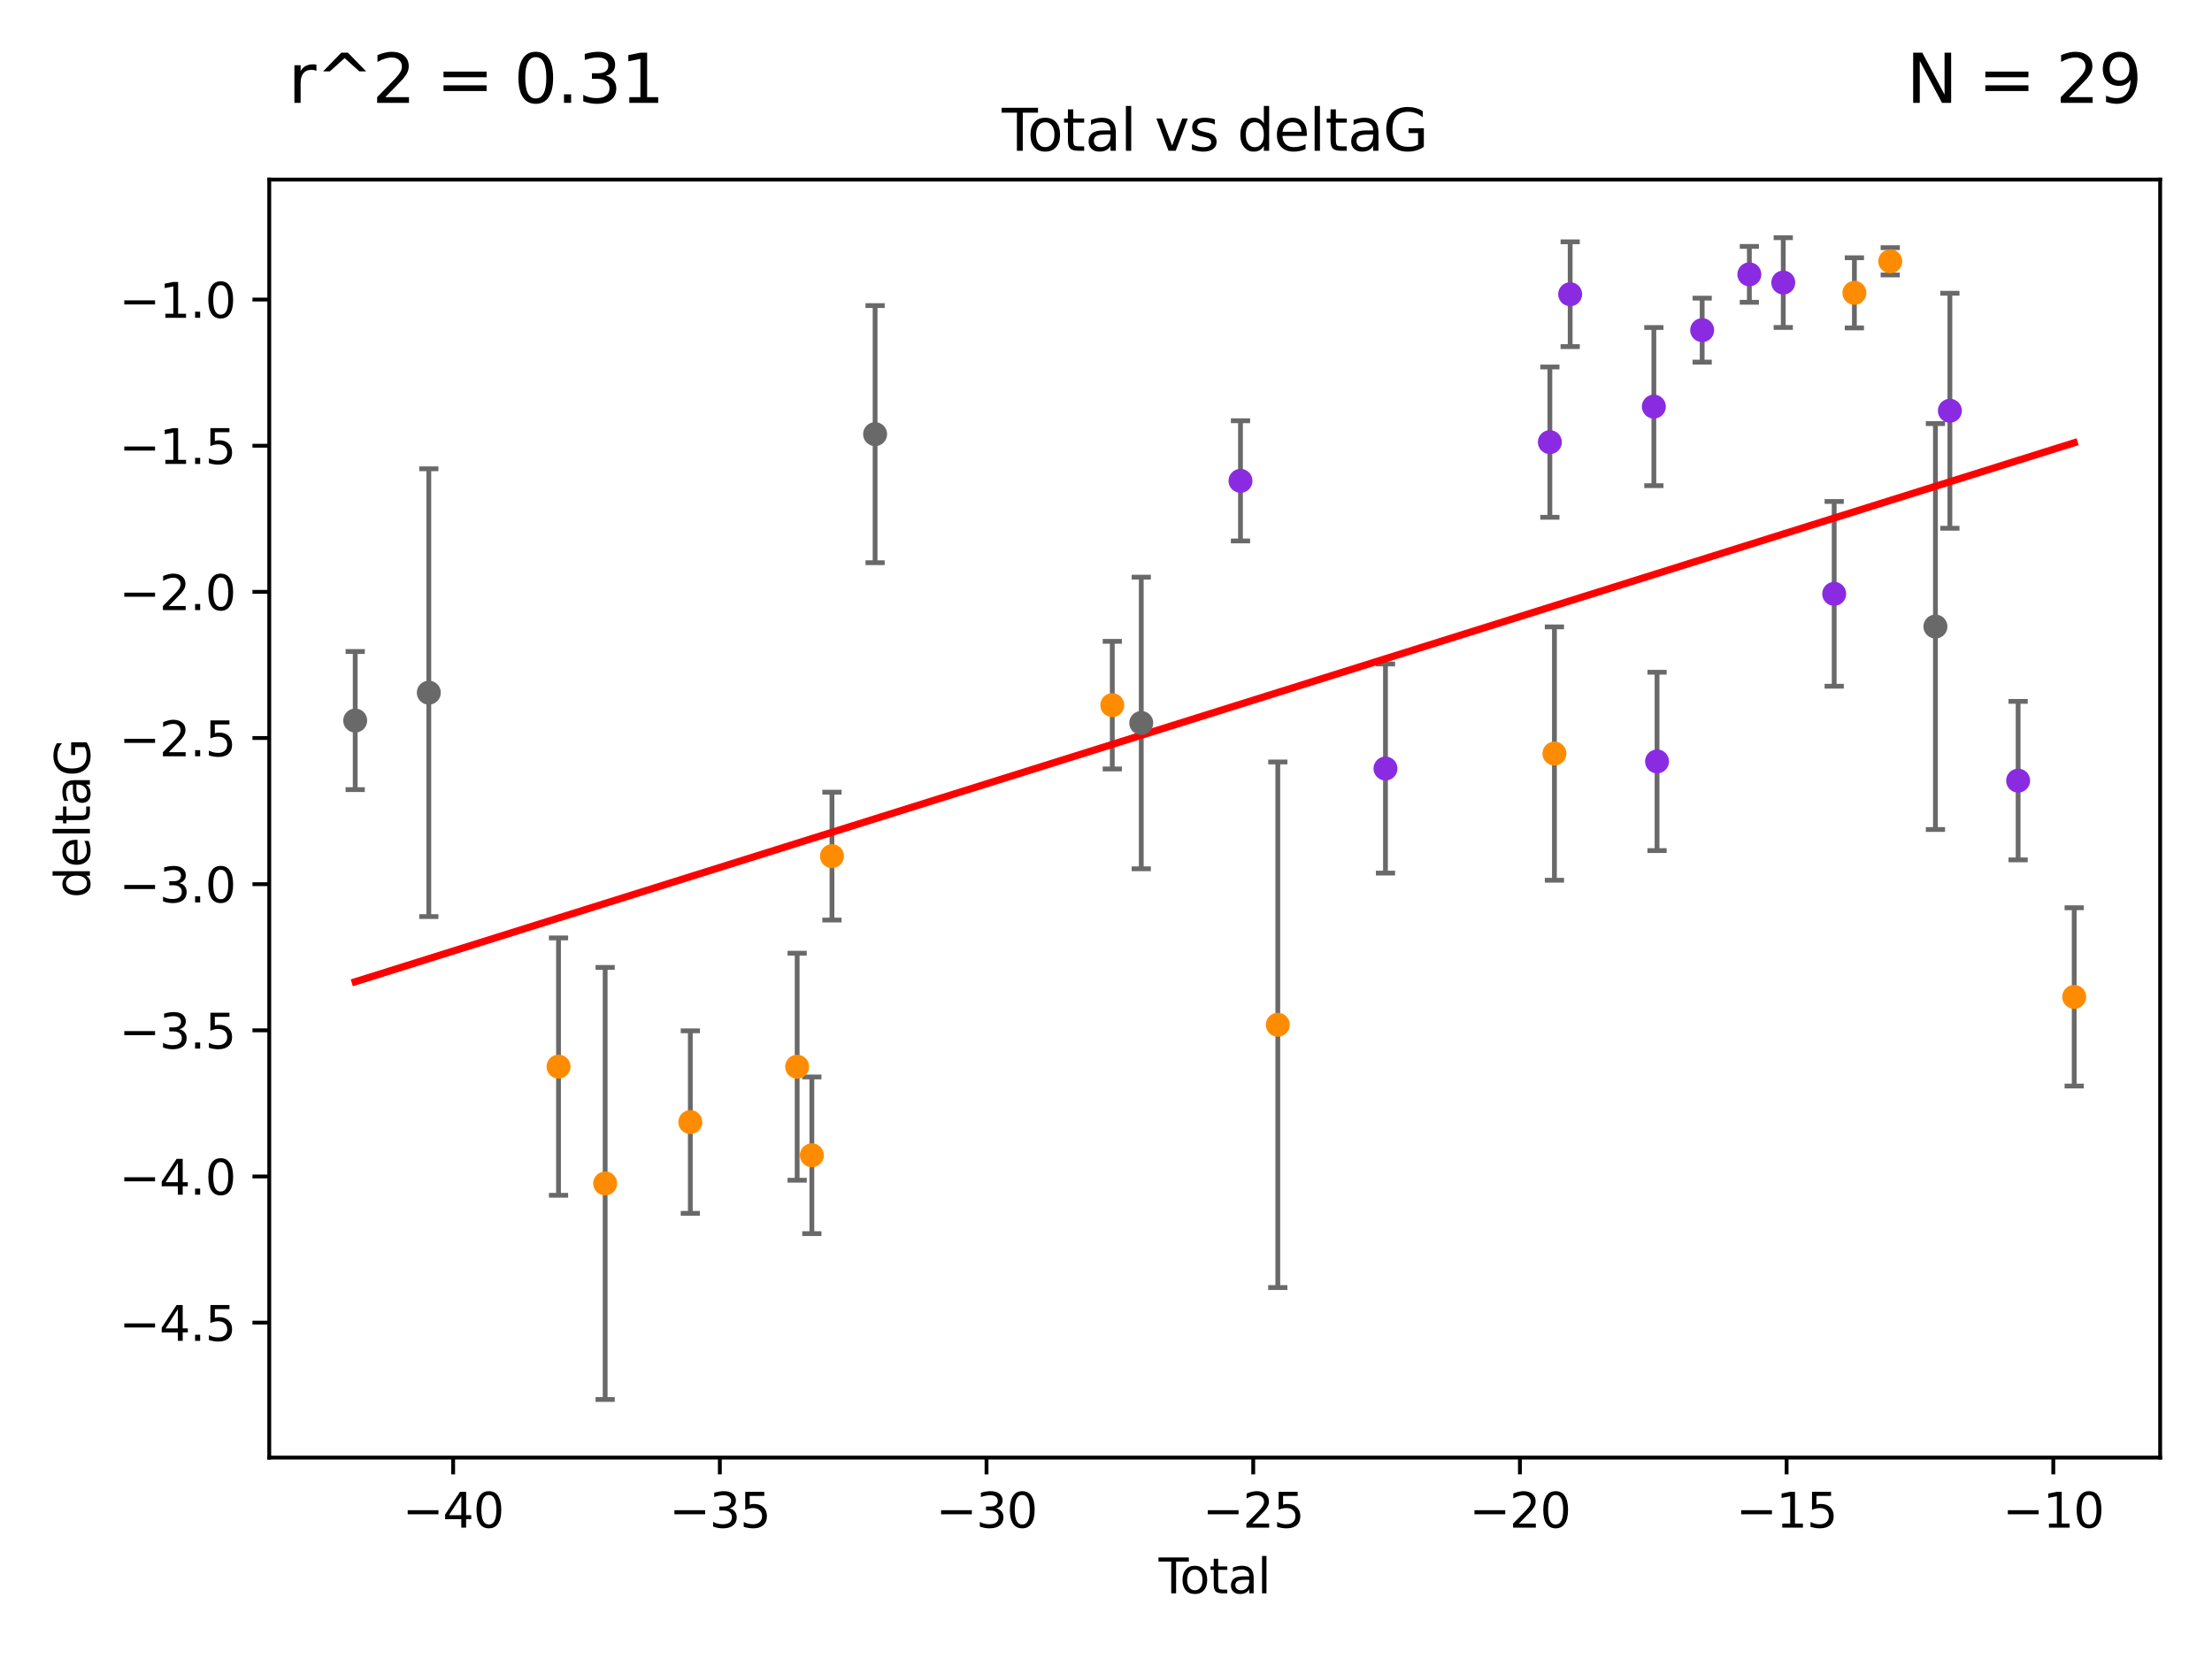 <?xml version="1.0" encoding="utf-8" standalone="no"?>
<!DOCTYPE svg PUBLIC "-//W3C//DTD SVG 1.1//EN"
  "http://www.w3.org/Graphics/SVG/1.1/DTD/svg11.dtd">
<svg xmlns:xlink="http://www.w3.org/1999/xlink" width="460.8pt" height="345.6pt" viewBox="0 0 460.8 345.6" xmlns="http://www.w3.org/2000/svg" version="1.1">
 <defs>
  <style type="text/css">*{stroke-linejoin: round; stroke-linecap: butt}</style>
 </defs>
 <g id="figure_1">
  <g id="patch_1">
   <path d="M 0 345.6 
L 460.8 345.6 
L 460.8 0 
L 0 0 
z
" style="fill: #ffffff"/>
  </g>
  <g id="axes_1">
   <g id="patch_2">
    <path d="M 56.09 303.64 
L 450 303.64 
L 450 37.411 
L 56.09 37.411 
z
" style="fill: #ffffff"/>
   </g>
   <g id="PathCollection_1">
    <defs>
     <path id="m2deed15513" d="M 0 1.118 
C 0.297 1.118 0.581 1 0.791 0.791 
C 1 0.581 1.118 0.297 1.118 0 
C 1.118 -0.297 1 -0.581 0.791 -0.791 
C 0.581 -1 0.297 -1.118 0 -1.118 
C -0.297 -1.118 -0.581 -1 -0.791 -0.791 
C -1 -0.581 -1.118 -0.297 -1.118 0 
C -1.118 0.297 -1 0.581 -0.791 0.791 
C -0.581 1 -0.297 1.118 0 1.118 
z
" style="stroke: #696969"/>
    </defs>
    <g clip-path="url(#pe2fdbe5189)">
     <use xlink:href="#m2deed15513" x="73.995" y="150.107" style="fill: #696969; stroke: #696969"/>
     <use xlink:href="#m2deed15513" x="89.33" y="144.297" style="fill: #696969; stroke: #696969"/>
     <use xlink:href="#m2deed15513" x="182.299" y="90.441" style="fill: #696969; stroke: #696969"/>
     <use xlink:href="#m2deed15513" x="237.745" y="150.608" style="fill: #696969; stroke: #696969"/>
     <use xlink:href="#m2deed15513" x="403.187" y="130.52" style="fill: #696969; stroke: #696969"/>
    </g>
   </g>
   <g id="PathCollection_2">
    <defs>
     <path id="m220dbde884" d="M 0 1.118 
C 0.297 1.118 0.581 1 0.791 0.791 
C 1 0.581 1.118 0.297 1.118 0 
C 1.118 -0.297 1 -0.581 0.791 -0.791 
C 0.581 -1 0.297 -1.118 0 -1.118 
C -0.297 -1.118 -0.581 -1 -0.791 -0.791 
C -1 -0.581 -1.118 -0.297 -1.118 0 
C -1.118 0.297 -1 0.581 -0.791 0.791 
C -0.581 1 -0.297 1.118 0 1.118 
z
" style="stroke: #ff8c00"/>
    </defs>
    <g clip-path="url(#pe2fdbe5189)">
     <use xlink:href="#m220dbde884" x="116.352" y="222.193" style="fill: #ff8c00; stroke: #ff8c00"/>
     <use xlink:href="#m220dbde884" x="126.066" y="246.535" style="fill: #ff8c00; stroke: #ff8c00"/>
     <use xlink:href="#m220dbde884" x="143.808" y="233.751" style="fill: #ff8c00; stroke: #ff8c00"/>
     <use xlink:href="#m220dbde884" x="166.062" y="222.216" style="fill: #ff8c00; stroke: #ff8c00"/>
     <use xlink:href="#m220dbde884" x="169.125" y="240.664" style="fill: #ff8c00; stroke: #ff8c00"/>
     <use xlink:href="#m220dbde884" x="173.313" y="178.348" style="fill: #ff8c00; stroke: #ff8c00"/>
     <use xlink:href="#m220dbde884" x="231.71" y="146.893" style="fill: #ff8c00; stroke: #ff8c00"/>
     <use xlink:href="#m220dbde884" x="266.19" y="213.477" style="fill: #ff8c00; stroke: #ff8c00"/>
     <use xlink:href="#m220dbde884" x="323.815" y="156.979" style="fill: #ff8c00; stroke: #ff8c00"/>
     <use xlink:href="#m220dbde884" x="386.306" y="61.006" style="fill: #ff8c00; stroke: #ff8c00"/>
     <use xlink:href="#m220dbde884" x="393.771" y="54.433" style="fill: #ff8c00; stroke: #ff8c00"/>
     <use xlink:href="#m220dbde884" x="432.095" y="207.671" style="fill: #ff8c00; stroke: #ff8c00"/>
    </g>
   </g>
   <g id="PathCollection_3">
    <defs>
     <path id="m1f175ba68d" d="M 0 1.118 
C 0.297 1.118 0.581 1 0.791 0.791 
C 1 0.581 1.118 0.297 1.118 0 
C 1.118 -0.297 1 -0.581 0.791 -0.791 
C 0.581 -1 0.297 -1.118 0 -1.118 
C -0.297 -1.118 -0.581 -1 -0.791 -0.791 
C -1 -0.581 -1.118 -0.297 -1.118 0 
C -1.118 0.297 -1 0.581 -0.791 0.791 
C -0.581 1 -0.297 1.118 0 1.118 
z
" style="stroke: #8a2be2"/>
    </defs>
    <g clip-path="url(#pe2fdbe5189)">
     <use xlink:href="#m1f175ba68d" x="258.416" y="100.17" style="fill: #8a2be2; stroke: #8a2be2"/>
     <use xlink:href="#m1f175ba68d" x="288.62" y="160.099" style="fill: #8a2be2; stroke: #8a2be2"/>
     <use xlink:href="#m1f175ba68d" x="322.865" y="92.104" style="fill: #8a2be2; stroke: #8a2be2"/>
     <use xlink:href="#m1f175ba68d" x="327.096" y="61.291" style="fill: #8a2be2; stroke: #8a2be2"/>
     <use xlink:href="#m1f175ba68d" x="344.529" y="84.704" style="fill: #8a2be2; stroke: #8a2be2"/>
     <use xlink:href="#m1f175ba68d" x="345.193" y="158.616" style="fill: #8a2be2; stroke: #8a2be2"/>
     <use xlink:href="#m1f175ba68d" x="354.593" y="68.773" style="fill: #8a2be2; stroke: #8a2be2"/>
     <use xlink:href="#m1f175ba68d" x="364.423" y="57.152" style="fill: #8a2be2; stroke: #8a2be2"/>
     <use xlink:href="#m1f175ba68d" x="371.488" y="58.864" style="fill: #8a2be2; stroke: #8a2be2"/>
     <use xlink:href="#m1f175ba68d" x="382.096" y="123.708" style="fill: #8a2be2; stroke: #8a2be2"/>
     <use xlink:href="#m1f175ba68d" x="406.195" y="85.568" style="fill: #8a2be2; stroke: #8a2be2"/>
     <use xlink:href="#m1f175ba68d" x="420.412" y="162.621" style="fill: #8a2be2; stroke: #8a2be2"/>
    </g>
   </g>
   <g id="matplotlib.axis_1">
    <g id="xtick_1">
     <g id="line2d_1">
      <defs>
       <path id="mffab7fd468" d="M 0 0 
L 0 3.5 
" style="stroke: #000000; stroke-width: 0.8"/>
      </defs>
      <g>
       <use xlink:href="#mffab7fd468" x="94.399" y="303.64" style="stroke: #000000; stroke-width: 0.8"/>
      </g>
     </g>
     <g id="text_1">
      <!-- −40 -->
      <g transform="translate(83.846 318.238)scale(0.1 -0.1)">
       <defs>
        <path id="DejaVuSans-2212" d="M 678 2272 
L 4684 2272 
L 4684 1741 
L 678 1741 
L 678 2272 
z
" transform="scale(0.016)"/>
        <path id="DejaVuSans-34" d="M 2419 4116 
L 825 1625 
L 2419 1625 
L 2419 4116 
z
M 2253 4666 
L 3047 4666 
L 3047 1625 
L 3713 1625 
L 3713 1100 
L 3047 1100 
L 3047 0 
L 2419 0 
L 2419 1100 
L 313 1100 
L 313 1709 
L 2253 4666 
z
" transform="scale(0.016)"/>
        <path id="DejaVuSans-30" d="M 2034 4250 
Q 1547 4250 1301 3770 
Q 1056 3291 1056 2328 
Q 1056 1369 1301 889 
Q 1547 409 2034 409 
Q 2525 409 2770 889 
Q 3016 1369 3016 2328 
Q 3016 3291 2770 3770 
Q 2525 4250 2034 4250 
z
M 2034 4750 
Q 2819 4750 3233 4129 
Q 3647 3509 3647 2328 
Q 3647 1150 3233 529 
Q 2819 -91 2034 -91 
Q 1250 -91 836 529 
Q 422 1150 422 2328 
Q 422 3509 836 4129 
Q 1250 4750 2034 4750 
z
" transform="scale(0.016)"/>
       </defs>
       <use xlink:href="#DejaVuSans-2212"/>
       <use xlink:href="#DejaVuSans-34" x="83.789"/>
       <use xlink:href="#DejaVuSans-30" x="147.412"/>
      </g>
     </g>
    </g>
    <g id="xtick_2">
     <g id="line2d_2">
      <g>
       <use xlink:href="#mffab7fd468" x="149.956" y="303.64" style="stroke: #000000; stroke-width: 0.8"/>
      </g>
     </g>
     <g id="text_2">
      <!-- −35 -->
      <g transform="translate(139.403 318.238)scale(0.1 -0.1)">
       <defs>
        <path id="DejaVuSans-33" d="M 2597 2516 
Q 3050 2419 3304 2112 
Q 3559 1806 3559 1356 
Q 3559 666 3084 287 
Q 2609 -91 1734 -91 
Q 1441 -91 1130 -33 
Q 819 25 488 141 
L 488 750 
Q 750 597 1062 519 
Q 1375 441 1716 441 
Q 2309 441 2620 675 
Q 2931 909 2931 1356 
Q 2931 1769 2642 2001 
Q 2353 2234 1838 2234 
L 1294 2234 
L 1294 2753 
L 1863 2753 
Q 2328 2753 2575 2939 
Q 2822 3125 2822 3475 
Q 2822 3834 2567 4026 
Q 2313 4219 1838 4219 
Q 1578 4219 1281 4162 
Q 984 4106 628 3988 
L 628 4550 
Q 988 4650 1302 4700 
Q 1616 4750 1894 4750 
Q 2613 4750 3031 4423 
Q 3450 4097 3450 3541 
Q 3450 3153 3228 2886 
Q 3006 2619 2597 2516 
z
" transform="scale(0.016)"/>
        <path id="DejaVuSans-35" d="M 691 4666 
L 3169 4666 
L 3169 4134 
L 1269 4134 
L 1269 2991 
Q 1406 3038 1543 3061 
Q 1681 3084 1819 3084 
Q 2600 3084 3056 2656 
Q 3513 2228 3513 1497 
Q 3513 744 3044 326 
Q 2575 -91 1722 -91 
Q 1428 -91 1123 -41 
Q 819 9 494 109 
L 494 744 
Q 775 591 1075 516 
Q 1375 441 1709 441 
Q 2250 441 2565 725 
Q 2881 1009 2881 1497 
Q 2881 1984 2565 2268 
Q 2250 2553 1709 2553 
Q 1456 2553 1204 2497 
Q 953 2441 691 2322 
L 691 4666 
z
" transform="scale(0.016)"/>
       </defs>
       <use xlink:href="#DejaVuSans-2212"/>
       <use xlink:href="#DejaVuSans-33" x="83.789"/>
       <use xlink:href="#DejaVuSans-35" x="147.412"/>
      </g>
     </g>
    </g>
    <g id="xtick_3">
     <g id="line2d_3">
      <g>
       <use xlink:href="#mffab7fd468" x="205.512" y="303.64" style="stroke: #000000; stroke-width: 0.8"/>
      </g>
     </g>
     <g id="text_3">
      <!-- −30 -->
      <g transform="translate(194.96 318.238)scale(0.1 -0.1)">
       <use xlink:href="#DejaVuSans-2212"/>
       <use xlink:href="#DejaVuSans-33" x="83.789"/>
       <use xlink:href="#DejaVuSans-30" x="147.412"/>
      </g>
     </g>
    </g>
    <g id="xtick_4">
     <g id="line2d_4">
      <g>
       <use xlink:href="#mffab7fd468" x="261.069" y="303.64" style="stroke: #000000; stroke-width: 0.8"/>
      </g>
     </g>
     <g id="text_4">
      <!-- −25 -->
      <g transform="translate(250.517 318.238)scale(0.1 -0.1)">
       <defs>
        <path id="DejaVuSans-32" d="M 1228 531 
L 3431 531 
L 3431 0 
L 469 0 
L 469 531 
Q 828 903 1448 1529 
Q 2069 2156 2228 2338 
Q 2531 2678 2651 2914 
Q 2772 3150 2772 3378 
Q 2772 3750 2511 3984 
Q 2250 4219 1831 4219 
Q 1534 4219 1204 4116 
Q 875 4013 500 3803 
L 500 4441 
Q 881 4594 1212 4672 
Q 1544 4750 1819 4750 
Q 2544 4750 2975 4387 
Q 3406 4025 3406 3419 
Q 3406 3131 3298 2873 
Q 3191 2616 2906 2266 
Q 2828 2175 2409 1742 
Q 1991 1309 1228 531 
z
" transform="scale(0.016)"/>
       </defs>
       <use xlink:href="#DejaVuSans-2212"/>
       <use xlink:href="#DejaVuSans-32" x="83.789"/>
       <use xlink:href="#DejaVuSans-35" x="147.412"/>
      </g>
     </g>
    </g>
    <g id="xtick_5">
     <g id="line2d_5">
      <g>
       <use xlink:href="#mffab7fd468" x="316.626" y="303.64" style="stroke: #000000; stroke-width: 0.8"/>
      </g>
     </g>
     <g id="text_5">
      <!-- −20 -->
      <g transform="translate(306.074 318.238)scale(0.1 -0.1)">
       <use xlink:href="#DejaVuSans-2212"/>
       <use xlink:href="#DejaVuSans-32" x="83.789"/>
       <use xlink:href="#DejaVuSans-30" x="147.412"/>
      </g>
     </g>
    </g>
    <g id="xtick_6">
     <g id="line2d_6">
      <g>
       <use xlink:href="#mffab7fd468" x="372.183" y="303.64" style="stroke: #000000; stroke-width: 0.8"/>
      </g>
     </g>
     <g id="text_6">
      <!-- −15 -->
      <g transform="translate(361.63 318.238)scale(0.1 -0.1)">
       <defs>
        <path id="DejaVuSans-31" d="M 794 531 
L 1825 531 
L 1825 4091 
L 703 3866 
L 703 4441 
L 1819 4666 
L 2450 4666 
L 2450 531 
L 3481 531 
L 3481 0 
L 794 0 
L 794 531 
z
" transform="scale(0.016)"/>
       </defs>
       <use xlink:href="#DejaVuSans-2212"/>
       <use xlink:href="#DejaVuSans-31" x="83.789"/>
       <use xlink:href="#DejaVuSans-35" x="147.412"/>
      </g>
     </g>
    </g>
    <g id="xtick_7">
     <g id="line2d_7">
      <g>
       <use xlink:href="#mffab7fd468" x="427.74" y="303.64" style="stroke: #000000; stroke-width: 0.8"/>
      </g>
     </g>
     <g id="text_7">
      <!-- −10 -->
      <g transform="translate(417.187 318.238)scale(0.1 -0.1)">
       <use xlink:href="#DejaVuSans-2212"/>
       <use xlink:href="#DejaVuSans-31" x="83.789"/>
       <use xlink:href="#DejaVuSans-30" x="147.412"/>
      </g>
     </g>
    </g>
    <g id="text_8">
     <!-- Total -->
     <g transform="translate(241.368 331.917)scale(0.1 -0.1)">
      <defs>
       <path id="DejaVuSans-54" d="M -19 4666 
L 3928 4666 
L 3928 4134 
L 2272 4134 
L 2272 0 
L 1638 0 
L 1638 4134 
L -19 4134 
L -19 4666 
z
" transform="scale(0.016)"/>
       <path id="DejaVuSans-6f" d="M 1959 3097 
Q 1497 3097 1228 2736 
Q 959 2375 959 1747 
Q 959 1119 1226 758 
Q 1494 397 1959 397 
Q 2419 397 2687 759 
Q 2956 1122 2956 1747 
Q 2956 2369 2687 2733 
Q 2419 3097 1959 3097 
z
M 1959 3584 
Q 2709 3584 3137 3096 
Q 3566 2609 3566 1747 
Q 3566 888 3137 398 
Q 2709 -91 1959 -91 
Q 1206 -91 779 398 
Q 353 888 353 1747 
Q 353 2609 779 3096 
Q 1206 3584 1959 3584 
z
" transform="scale(0.016)"/>
       <path id="DejaVuSans-74" d="M 1172 4494 
L 1172 3500 
L 2356 3500 
L 2356 3053 
L 1172 3053 
L 1172 1153 
Q 1172 725 1289 603 
Q 1406 481 1766 481 
L 2356 481 
L 2356 0 
L 1766 0 
Q 1100 0 847 248 
Q 594 497 594 1153 
L 594 3053 
L 172 3053 
L 172 3500 
L 594 3500 
L 594 4494 
L 1172 4494 
z
" transform="scale(0.016)"/>
       <path id="DejaVuSans-61" d="M 2194 1759 
Q 1497 1759 1228 1600 
Q 959 1441 959 1056 
Q 959 750 1161 570 
Q 1363 391 1709 391 
Q 2188 391 2477 730 
Q 2766 1069 2766 1631 
L 2766 1759 
L 2194 1759 
z
M 3341 1997 
L 3341 0 
L 2766 0 
L 2766 531 
Q 2569 213 2275 61 
Q 1981 -91 1556 -91 
Q 1019 -91 701 211 
Q 384 513 384 1019 
Q 384 1609 779 1909 
Q 1175 2209 1959 2209 
L 2766 2209 
L 2766 2266 
Q 2766 2663 2505 2880 
Q 2244 3097 1772 3097 
Q 1472 3097 1187 3025 
Q 903 2953 641 2809 
L 641 3341 
Q 956 3463 1253 3523 
Q 1550 3584 1831 3584 
Q 2591 3584 2966 3190 
Q 3341 2797 3341 1997 
z
" transform="scale(0.016)"/>
       <path id="DejaVuSans-6c" d="M 603 4863 
L 1178 4863 
L 1178 0 
L 603 0 
L 603 4863 
z
" transform="scale(0.016)"/>
      </defs>
      <use xlink:href="#DejaVuSans-54"/>
      <use xlink:href="#DejaVuSans-6f" x="44.084"/>
      <use xlink:href="#DejaVuSans-74" x="105.266"/>
      <use xlink:href="#DejaVuSans-61" x="144.475"/>
      <use xlink:href="#DejaVuSans-6c" x="205.754"/>
     </g>
    </g>
   </g>
   <g id="matplotlib.axis_2">
    <g id="ytick_1">
     <g id="line2d_8">
      <defs>
       <path id="m36eb6ce6a1" d="M 0 0 
L -3.5 0 
" style="stroke: #000000; stroke-width: 0.8"/>
      </defs>
      <g>
       <use xlink:href="#m36eb6ce6a1" x="56.09" y="275.525" style="stroke: #000000; stroke-width: 0.8"/>
      </g>
     </g>
     <g id="text_9">
      <!-- −4.5 -->
      <g transform="translate(24.807 279.324)scale(0.1 -0.1)">
       <defs>
        <path id="DejaVuSans-2e" d="M 684 794 
L 1344 794 
L 1344 0 
L 684 0 
L 684 794 
z
" transform="scale(0.016)"/>
       </defs>
       <use xlink:href="#DejaVuSans-2212"/>
       <use xlink:href="#DejaVuSans-34" x="83.789"/>
       <use xlink:href="#DejaVuSans-2e" x="147.412"/>
       <use xlink:href="#DejaVuSans-35" x="179.199"/>
      </g>
     </g>
    </g>
    <g id="ytick_2">
     <g id="line2d_9">
      <g>
       <use xlink:href="#m36eb6ce6a1" x="56.09" y="245.079" style="stroke: #000000; stroke-width: 0.8"/>
      </g>
     </g>
     <g id="text_10">
      <!-- −4.0 -->
      <g transform="translate(24.807 248.879)scale(0.1 -0.1)">
       <use xlink:href="#DejaVuSans-2212"/>
       <use xlink:href="#DejaVuSans-34" x="83.789"/>
       <use xlink:href="#DejaVuSans-2e" x="147.412"/>
       <use xlink:href="#DejaVuSans-30" x="179.199"/>
      </g>
     </g>
    </g>
    <g id="ytick_3">
     <g id="line2d_10">
      <g>
       <use xlink:href="#m36eb6ce6a1" x="56.09" y="214.634" style="stroke: #000000; stroke-width: 0.8"/>
      </g>
     </g>
     <g id="text_11">
      <!-- −3.5 -->
      <g transform="translate(24.807 218.433)scale(0.1 -0.1)">
       <use xlink:href="#DejaVuSans-2212"/>
       <use xlink:href="#DejaVuSans-33" x="83.789"/>
       <use xlink:href="#DejaVuSans-2e" x="147.412"/>
       <use xlink:href="#DejaVuSans-35" x="179.199"/>
      </g>
     </g>
    </g>
    <g id="ytick_4">
     <g id="line2d_11">
      <g>
       <use xlink:href="#m36eb6ce6a1" x="56.09" y="184.188" style="stroke: #000000; stroke-width: 0.8"/>
      </g>
     </g>
     <g id="text_12">
      <!-- −3.0 -->
      <g transform="translate(24.807 187.987)scale(0.1 -0.1)">
       <use xlink:href="#DejaVuSans-2212"/>
       <use xlink:href="#DejaVuSans-33" x="83.789"/>
       <use xlink:href="#DejaVuSans-2e" x="147.412"/>
       <use xlink:href="#DejaVuSans-30" x="179.199"/>
      </g>
     </g>
    </g>
    <g id="ytick_5">
     <g id="line2d_12">
      <g>
       <use xlink:href="#m36eb6ce6a1" x="56.09" y="153.742" style="stroke: #000000; stroke-width: 0.8"/>
      </g>
     </g>
     <g id="text_13">
      <!-- −2.5 -->
      <g transform="translate(24.807 157.541)scale(0.1 -0.1)">
       <use xlink:href="#DejaVuSans-2212"/>
       <use xlink:href="#DejaVuSans-32" x="83.789"/>
       <use xlink:href="#DejaVuSans-2e" x="147.412"/>
       <use xlink:href="#DejaVuSans-35" x="179.199"/>
      </g>
     </g>
    </g>
    <g id="ytick_6">
     <g id="line2d_13">
      <g>
       <use xlink:href="#m36eb6ce6a1" x="56.09" y="123.296" style="stroke: #000000; stroke-width: 0.8"/>
      </g>
     </g>
     <g id="text_14">
      <!-- −2.0 -->
      <g transform="translate(24.807 127.096)scale(0.1 -0.1)">
       <use xlink:href="#DejaVuSans-2212"/>
       <use xlink:href="#DejaVuSans-32" x="83.789"/>
       <use xlink:href="#DejaVuSans-2e" x="147.412"/>
       <use xlink:href="#DejaVuSans-30" x="179.199"/>
      </g>
     </g>
    </g>
    <g id="ytick_7">
     <g id="line2d_14">
      <g>
       <use xlink:href="#m36eb6ce6a1" x="56.09" y="92.851" style="stroke: #000000; stroke-width: 0.8"/>
      </g>
     </g>
     <g id="text_15">
      <!-- −1.5 -->
      <g transform="translate(24.807 96.65)scale(0.1 -0.1)">
       <use xlink:href="#DejaVuSans-2212"/>
       <use xlink:href="#DejaVuSans-31" x="83.789"/>
       <use xlink:href="#DejaVuSans-2e" x="147.412"/>
       <use xlink:href="#DejaVuSans-35" x="179.199"/>
      </g>
     </g>
    </g>
    <g id="ytick_8">
     <g id="line2d_15">
      <g>
       <use xlink:href="#m36eb6ce6a1" x="56.09" y="62.405" style="stroke: #000000; stroke-width: 0.8"/>
      </g>
     </g>
     <g id="text_16">
      <!-- −1.0 -->
      <g transform="translate(24.807 66.204)scale(0.1 -0.1)">
       <use xlink:href="#DejaVuSans-2212"/>
       <use xlink:href="#DejaVuSans-31" x="83.789"/>
       <use xlink:href="#DejaVuSans-2e" x="147.412"/>
       <use xlink:href="#DejaVuSans-30" x="179.199"/>
      </g>
     </g>
    </g>
    <g id="text_17">
     <!-- deltaG -->
     <g transform="translate(18.727 187.064)rotate(-90)scale(0.1 -0.1)">
      <defs>
       <path id="DejaVuSans-64" d="M 2906 2969 
L 2906 4863 
L 3481 4863 
L 3481 0 
L 2906 0 
L 2906 525 
Q 2725 213 2448 61 
Q 2172 -91 1784 -91 
Q 1150 -91 751 415 
Q 353 922 353 1747 
Q 353 2572 751 3078 
Q 1150 3584 1784 3584 
Q 2172 3584 2448 3432 
Q 2725 3281 2906 2969 
z
M 947 1747 
Q 947 1113 1208 752 
Q 1469 391 1925 391 
Q 2381 391 2643 752 
Q 2906 1113 2906 1747 
Q 2906 2381 2643 2742 
Q 2381 3103 1925 3103 
Q 1469 3103 1208 2742 
Q 947 2381 947 1747 
z
" transform="scale(0.016)"/>
       <path id="DejaVuSans-65" d="M 3597 1894 
L 3597 1613 
L 953 1613 
Q 991 1019 1311 708 
Q 1631 397 2203 397 
Q 2534 397 2845 478 
Q 3156 559 3463 722 
L 3463 178 
Q 3153 47 2828 -22 
Q 2503 -91 2169 -91 
Q 1331 -91 842 396 
Q 353 884 353 1716 
Q 353 2575 817 3079 
Q 1281 3584 2069 3584 
Q 2775 3584 3186 3129 
Q 3597 2675 3597 1894 
z
M 3022 2063 
Q 3016 2534 2758 2815 
Q 2500 3097 2075 3097 
Q 1594 3097 1305 2825 
Q 1016 2553 972 2059 
L 3022 2063 
z
" transform="scale(0.016)"/>
       <path id="DejaVuSans-47" d="M 3809 666 
L 3809 1919 
L 2778 1919 
L 2778 2438 
L 4434 2438 
L 4434 434 
Q 4069 175 3628 42 
Q 3188 -91 2688 -91 
Q 1594 -91 976 548 
Q 359 1188 359 2328 
Q 359 3472 976 4111 
Q 1594 4750 2688 4750 
Q 3144 4750 3555 4637 
Q 3966 4525 4313 4306 
L 4313 3634 
Q 3963 3931 3569 4081 
Q 3175 4231 2741 4231 
Q 1884 4231 1454 3753 
Q 1025 3275 1025 2328 
Q 1025 1384 1454 906 
Q 1884 428 2741 428 
Q 3075 428 3337 486 
Q 3600 544 3809 666 
z
" transform="scale(0.016)"/>
      </defs>
      <use xlink:href="#DejaVuSans-64"/>
      <use xlink:href="#DejaVuSans-65" x="63.477"/>
      <use xlink:href="#DejaVuSans-6c" x="125"/>
      <use xlink:href="#DejaVuSans-74" x="152.783"/>
      <use xlink:href="#DejaVuSans-61" x="191.992"/>
      <use xlink:href="#DejaVuSans-47" x="253.271"/>
     </g>
    </g>
   </g>
   <g id="LineCollection_1">
    <path d="M 73.995 164.491 
L 73.995 135.722 
" clip-path="url(#pe2fdbe5189)" style="fill: none; stroke: #696969"/>
    <path d="M 89.33 190.935 
L 89.33 97.658 
" clip-path="url(#pe2fdbe5189)" style="fill: none; stroke: #696969"/>
    <path d="M 182.299 117.223 
L 182.299 63.658 
" clip-path="url(#pe2fdbe5189)" style="fill: none; stroke: #696969"/>
    <path d="M 237.745 180.981 
L 237.745 120.235 
" clip-path="url(#pe2fdbe5189)" style="fill: none; stroke: #696969"/>
    <path d="M 403.187 172.803 
L 403.187 88.238 
" clip-path="url(#pe2fdbe5189)" style="fill: none; stroke: #696969"/>
   </g>
   <g id="line2d_16">
    <defs>
     <path id="m04d26b2bfd" d="M 2 0 
L -2 -0 
" style="stroke: #696969"/>
    </defs>
    <g clip-path="url(#pe2fdbe5189)">
     <use xlink:href="#m04d26b2bfd" x="73.995" y="164.491" style="fill: #696969; stroke: #696969"/>
     <use xlink:href="#m04d26b2bfd" x="89.33" y="190.935" style="fill: #696969; stroke: #696969"/>
     <use xlink:href="#m04d26b2bfd" x="182.299" y="117.223" style="fill: #696969; stroke: #696969"/>
     <use xlink:href="#m04d26b2bfd" x="237.745" y="180.981" style="fill: #696969; stroke: #696969"/>
     <use xlink:href="#m04d26b2bfd" x="403.187" y="172.803" style="fill: #696969; stroke: #696969"/>
    </g>
   </g>
   <g id="line2d_17">
    <g clip-path="url(#pe2fdbe5189)">
     <use xlink:href="#m04d26b2bfd" x="73.995" y="135.722" style="fill: #696969; stroke: #696969"/>
     <use xlink:href="#m04d26b2bfd" x="89.33" y="97.658" style="fill: #696969; stroke: #696969"/>
     <use xlink:href="#m04d26b2bfd" x="182.299" y="63.658" style="fill: #696969; stroke: #696969"/>
     <use xlink:href="#m04d26b2bfd" x="237.745" y="120.235" style="fill: #696969; stroke: #696969"/>
     <use xlink:href="#m04d26b2bfd" x="403.187" y="88.238" style="fill: #696969; stroke: #696969"/>
    </g>
   </g>
   <g id="LineCollection_2">
    <path d="M 116.352 249.001 
L 116.352 195.385 
" clip-path="url(#pe2fdbe5189)" style="fill: none; stroke: #696969"/>
    <path d="M 126.066 291.539 
L 126.066 201.532 
" clip-path="url(#pe2fdbe5189)" style="fill: none; stroke: #696969"/>
    <path d="M 143.808 252.762 
L 143.808 214.739 
" clip-path="url(#pe2fdbe5189)" style="fill: none; stroke: #696969"/>
    <path d="M 166.062 245.862 
L 166.062 198.569 
" clip-path="url(#pe2fdbe5189)" style="fill: none; stroke: #696969"/>
    <path d="M 169.125 256.983 
L 169.125 224.345 
" clip-path="url(#pe2fdbe5189)" style="fill: none; stroke: #696969"/>
    <path d="M 173.313 191.666 
L 173.313 165.03 
" clip-path="url(#pe2fdbe5189)" style="fill: none; stroke: #696969"/>
    <path d="M 231.71 160.187 
L 231.71 133.6 
" clip-path="url(#pe2fdbe5189)" style="fill: none; stroke: #696969"/>
    <path d="M 266.19 268.224 
L 266.19 158.731 
" clip-path="url(#pe2fdbe5189)" style="fill: none; stroke: #696969"/>
    <path d="M 323.815 183.369 
L 323.815 130.59 
" clip-path="url(#pe2fdbe5189)" style="fill: none; stroke: #696969"/>
    <path d="M 386.306 68.317 
L 386.306 53.695 
" clip-path="url(#pe2fdbe5189)" style="fill: none; stroke: #696969"/>
    <path d="M 393.771 57.277 
L 393.771 51.589 
" clip-path="url(#pe2fdbe5189)" style="fill: none; stroke: #696969"/>
    <path d="M 432.095 226.241 
L 432.095 189.101 
" clip-path="url(#pe2fdbe5189)" style="fill: none; stroke: #696969"/>
   </g>
   <g id="line2d_18">
    <g clip-path="url(#pe2fdbe5189)">
     <use xlink:href="#m04d26b2bfd" x="116.352" y="249.001" style="fill: #696969; stroke: #696969"/>
     <use xlink:href="#m04d26b2bfd" x="126.066" y="291.539" style="fill: #696969; stroke: #696969"/>
     <use xlink:href="#m04d26b2bfd" x="143.808" y="252.762" style="fill: #696969; stroke: #696969"/>
     <use xlink:href="#m04d26b2bfd" x="166.062" y="245.862" style="fill: #696969; stroke: #696969"/>
     <use xlink:href="#m04d26b2bfd" x="169.125" y="256.983" style="fill: #696969; stroke: #696969"/>
     <use xlink:href="#m04d26b2bfd" x="173.313" y="191.666" style="fill: #696969; stroke: #696969"/>
     <use xlink:href="#m04d26b2bfd" x="231.71" y="160.187" style="fill: #696969; stroke: #696969"/>
     <use xlink:href="#m04d26b2bfd" x="266.19" y="268.224" style="fill: #696969; stroke: #696969"/>
     <use xlink:href="#m04d26b2bfd" x="323.815" y="183.369" style="fill: #696969; stroke: #696969"/>
     <use xlink:href="#m04d26b2bfd" x="386.306" y="68.317" style="fill: #696969; stroke: #696969"/>
     <use xlink:href="#m04d26b2bfd" x="393.771" y="57.277" style="fill: #696969; stroke: #696969"/>
     <use xlink:href="#m04d26b2bfd" x="432.095" y="226.241" style="fill: #696969; stroke: #696969"/>
    </g>
   </g>
   <g id="line2d_19">
    <g clip-path="url(#pe2fdbe5189)">
     <use xlink:href="#m04d26b2bfd" x="116.352" y="195.385" style="fill: #696969; stroke: #696969"/>
     <use xlink:href="#m04d26b2bfd" x="126.066" y="201.532" style="fill: #696969; stroke: #696969"/>
     <use xlink:href="#m04d26b2bfd" x="143.808" y="214.739" style="fill: #696969; stroke: #696969"/>
     <use xlink:href="#m04d26b2bfd" x="166.062" y="198.569" style="fill: #696969; stroke: #696969"/>
     <use xlink:href="#m04d26b2bfd" x="169.125" y="224.345" style="fill: #696969; stroke: #696969"/>
     <use xlink:href="#m04d26b2bfd" x="173.313" y="165.03" style="fill: #696969; stroke: #696969"/>
     <use xlink:href="#m04d26b2bfd" x="231.71" y="133.6" style="fill: #696969; stroke: #696969"/>
     <use xlink:href="#m04d26b2bfd" x="266.19" y="158.731" style="fill: #696969; stroke: #696969"/>
     <use xlink:href="#m04d26b2bfd" x="323.815" y="130.59" style="fill: #696969; stroke: #696969"/>
     <use xlink:href="#m04d26b2bfd" x="386.306" y="53.695" style="fill: #696969; stroke: #696969"/>
     <use xlink:href="#m04d26b2bfd" x="393.771" y="51.589" style="fill: #696969; stroke: #696969"/>
     <use xlink:href="#m04d26b2bfd" x="432.095" y="189.101" style="fill: #696969; stroke: #696969"/>
    </g>
   </g>
   <g id="LineCollection_3">
    <path d="M 258.416 112.691 
L 258.416 87.649 
" clip-path="url(#pe2fdbe5189)" style="fill: none; stroke: #696969"/>
    <path d="M 288.62 181.88 
L 288.62 138.319 
" clip-path="url(#pe2fdbe5189)" style="fill: none; stroke: #696969"/>
    <path d="M 322.865 107.759 
L 322.865 76.449 
" clip-path="url(#pe2fdbe5189)" style="fill: none; stroke: #696969"/>
    <path d="M 327.096 72.205 
L 327.096 50.378 
" clip-path="url(#pe2fdbe5189)" style="fill: none; stroke: #696969"/>
    <path d="M 344.529 101.177 
L 344.529 68.23 
" clip-path="url(#pe2fdbe5189)" style="fill: none; stroke: #696969"/>
    <path d="M 345.193 177.194 
L 345.193 140.037 
" clip-path="url(#pe2fdbe5189)" style="fill: none; stroke: #696969"/>
    <path d="M 354.593 75.435 
L 354.593 62.111 
" clip-path="url(#pe2fdbe5189)" style="fill: none; stroke: #696969"/>
    <path d="M 364.423 62.973 
L 364.423 51.331 
" clip-path="url(#pe2fdbe5189)" style="fill: none; stroke: #696969"/>
    <path d="M 371.488 68.215 
L 371.488 49.513 
" clip-path="url(#pe2fdbe5189)" style="fill: none; stroke: #696969"/>
    <path d="M 382.096 142.95 
L 382.096 104.466 
" clip-path="url(#pe2fdbe5189)" style="fill: none; stroke: #696969"/>
    <path d="M 406.195 110.049 
L 406.195 61.087 
" clip-path="url(#pe2fdbe5189)" style="fill: none; stroke: #696969"/>
    <path d="M 420.412 179.132 
L 420.412 146.109 
" clip-path="url(#pe2fdbe5189)" style="fill: none; stroke: #696969"/>
   </g>
   <g id="line2d_20">
    <g clip-path="url(#pe2fdbe5189)">
     <use xlink:href="#m04d26b2bfd" x="258.416" y="112.691" style="fill: #696969; stroke: #696969"/>
     <use xlink:href="#m04d26b2bfd" x="288.62" y="181.88" style="fill: #696969; stroke: #696969"/>
     <use xlink:href="#m04d26b2bfd" x="322.865" y="107.759" style="fill: #696969; stroke: #696969"/>
     <use xlink:href="#m04d26b2bfd" x="327.096" y="72.205" style="fill: #696969; stroke: #696969"/>
     <use xlink:href="#m04d26b2bfd" x="344.529" y="101.177" style="fill: #696969; stroke: #696969"/>
     <use xlink:href="#m04d26b2bfd" x="345.193" y="177.194" style="fill: #696969; stroke: #696969"/>
     <use xlink:href="#m04d26b2bfd" x="354.593" y="75.435" style="fill: #696969; stroke: #696969"/>
     <use xlink:href="#m04d26b2bfd" x="364.423" y="62.973" style="fill: #696969; stroke: #696969"/>
     <use xlink:href="#m04d26b2bfd" x="371.488" y="68.215" style="fill: #696969; stroke: #696969"/>
     <use xlink:href="#m04d26b2bfd" x="382.096" y="142.95" style="fill: #696969; stroke: #696969"/>
     <use xlink:href="#m04d26b2bfd" x="406.195" y="110.049" style="fill: #696969; stroke: #696969"/>
     <use xlink:href="#m04d26b2bfd" x="420.412" y="179.132" style="fill: #696969; stroke: #696969"/>
    </g>
   </g>
   <g id="line2d_21">
    <g clip-path="url(#pe2fdbe5189)">
     <use xlink:href="#m04d26b2bfd" x="258.416" y="87.649" style="fill: #696969; stroke: #696969"/>
     <use xlink:href="#m04d26b2bfd" x="288.62" y="138.319" style="fill: #696969; stroke: #696969"/>
     <use xlink:href="#m04d26b2bfd" x="322.865" y="76.449" style="fill: #696969; stroke: #696969"/>
     <use xlink:href="#m04d26b2bfd" x="327.096" y="50.378" style="fill: #696969; stroke: #696969"/>
     <use xlink:href="#m04d26b2bfd" x="344.529" y="68.23" style="fill: #696969; stroke: #696969"/>
     <use xlink:href="#m04d26b2bfd" x="345.193" y="140.037" style="fill: #696969; stroke: #696969"/>
     <use xlink:href="#m04d26b2bfd" x="354.593" y="62.111" style="fill: #696969; stroke: #696969"/>
     <use xlink:href="#m04d26b2bfd" x="364.423" y="51.331" style="fill: #696969; stroke: #696969"/>
     <use xlink:href="#m04d26b2bfd" x="371.488" y="49.513" style="fill: #696969; stroke: #696969"/>
     <use xlink:href="#m04d26b2bfd" x="382.096" y="104.466" style="fill: #696969; stroke: #696969"/>
     <use xlink:href="#m04d26b2bfd" x="406.195" y="61.087" style="fill: #696969; stroke: #696969"/>
     <use xlink:href="#m04d26b2bfd" x="420.412" y="146.109" style="fill: #696969; stroke: #696969"/>
    </g>
   </g>
   <g id="line2d_22">
    <path d="M 73.995 204.519 
L 89.33 199.711 
L 116.352 191.238 
L 126.066 188.192 
L 143.808 182.63 
L 166.062 175.652 
L 169.125 174.691 
L 173.313 173.378 
L 182.299 170.561 
L 231.71 155.068 
L 237.745 153.176 
L 258.416 146.695 
L 266.19 144.257 
L 288.62 137.224 
L 322.865 126.487 
L 323.815 126.189 
L 327.096 125.16 
L 344.529 119.694 
L 345.193 119.486 
L 354.593 116.538 
L 364.423 113.457 
L 371.488 111.241 
L 382.096 107.915 
L 386.306 106.595 
L 393.771 104.254 
L 403.187 101.302 
L 406.195 100.359 
L 420.412 95.901 
L 432.095 92.238 
" clip-path="url(#pe2fdbe5189)" style="fill: none; stroke: #ff0000; stroke-width: 1.5; stroke-linecap: square"/>
   </g>
   <g id="line2d_23">
    <defs>
     <path id="mb8e1819cd1" d="M 0 2 
C 0.53 2 1.039 1.789 1.414 1.414 
C 1.789 1.039 2 0.53 2 0 
C 2 -0.53 1.789 -1.039 1.414 -1.414 
C 1.039 -1.789 0.53 -2 0 -2 
C -0.53 -2 -1.039 -1.789 -1.414 -1.414 
C -1.789 -1.039 -2 -0.53 -2 0 
C -2 0.53 -1.789 1.039 -1.414 1.414 
C -1.039 1.789 -0.53 2 0 2 
z
" style="stroke: #696969"/>
    </defs>
    <g clip-path="url(#pe2fdbe5189)">
     <use xlink:href="#mb8e1819cd1" x="73.995" y="150.107" style="fill: #696969; stroke: #696969"/>
     <use xlink:href="#mb8e1819cd1" x="89.33" y="144.297" style="fill: #696969; stroke: #696969"/>
     <use xlink:href="#mb8e1819cd1" x="182.299" y="90.441" style="fill: #696969; stroke: #696969"/>
     <use xlink:href="#mb8e1819cd1" x="237.745" y="150.608" style="fill: #696969; stroke: #696969"/>
     <use xlink:href="#mb8e1819cd1" x="403.187" y="130.52" style="fill: #696969; stroke: #696969"/>
    </g>
   </g>
   <g id="line2d_24">
    <defs>
     <path id="m4146c701c7" d="M 0 2 
C 0.53 2 1.039 1.789 1.414 1.414 
C 1.789 1.039 2 0.53 2 0 
C 2 -0.53 1.789 -1.039 1.414 -1.414 
C 1.039 -1.789 0.53 -2 0 -2 
C -0.53 -2 -1.039 -1.789 -1.414 -1.414 
C -1.789 -1.039 -2 -0.53 -2 0 
C -2 0.53 -1.789 1.039 -1.414 1.414 
C -1.039 1.789 -0.53 2 0 2 
z
" style="stroke: #ff8c00"/>
    </defs>
    <g clip-path="url(#pe2fdbe5189)">
     <use xlink:href="#m4146c701c7" x="116.352" y="222.193" style="fill: #ff8c00; stroke: #ff8c00"/>
     <use xlink:href="#m4146c701c7" x="126.066" y="246.535" style="fill: #ff8c00; stroke: #ff8c00"/>
     <use xlink:href="#m4146c701c7" x="143.808" y="233.751" style="fill: #ff8c00; stroke: #ff8c00"/>
     <use xlink:href="#m4146c701c7" x="166.062" y="222.216" style="fill: #ff8c00; stroke: #ff8c00"/>
     <use xlink:href="#m4146c701c7" x="169.125" y="240.664" style="fill: #ff8c00; stroke: #ff8c00"/>
     <use xlink:href="#m4146c701c7" x="173.313" y="178.348" style="fill: #ff8c00; stroke: #ff8c00"/>
     <use xlink:href="#m4146c701c7" x="231.71" y="146.893" style="fill: #ff8c00; stroke: #ff8c00"/>
     <use xlink:href="#m4146c701c7" x="266.19" y="213.477" style="fill: #ff8c00; stroke: #ff8c00"/>
     <use xlink:href="#m4146c701c7" x="323.815" y="156.979" style="fill: #ff8c00; stroke: #ff8c00"/>
     <use xlink:href="#m4146c701c7" x="386.306" y="61.006" style="fill: #ff8c00; stroke: #ff8c00"/>
     <use xlink:href="#m4146c701c7" x="393.771" y="54.433" style="fill: #ff8c00; stroke: #ff8c00"/>
     <use xlink:href="#m4146c701c7" x="432.095" y="207.671" style="fill: #ff8c00; stroke: #ff8c00"/>
    </g>
   </g>
   <g id="line2d_25">
    <defs>
     <path id="mc11d427bba" d="M 0 2 
C 0.53 2 1.039 1.789 1.414 1.414 
C 1.789 1.039 2 0.53 2 0 
C 2 -0.53 1.789 -1.039 1.414 -1.414 
C 1.039 -1.789 0.53 -2 0 -2 
C -0.53 -2 -1.039 -1.789 -1.414 -1.414 
C -1.789 -1.039 -2 -0.53 -2 0 
C -2 0.53 -1.789 1.039 -1.414 1.414 
C -1.039 1.789 -0.53 2 0 2 
z
" style="stroke: #8a2be2"/>
    </defs>
    <g clip-path="url(#pe2fdbe5189)">
     <use xlink:href="#mc11d427bba" x="258.416" y="100.17" style="fill: #8a2be2; stroke: #8a2be2"/>
     <use xlink:href="#mc11d427bba" x="288.62" y="160.099" style="fill: #8a2be2; stroke: #8a2be2"/>
     <use xlink:href="#mc11d427bba" x="322.865" y="92.104" style="fill: #8a2be2; stroke: #8a2be2"/>
     <use xlink:href="#mc11d427bba" x="327.096" y="61.291" style="fill: #8a2be2; stroke: #8a2be2"/>
     <use xlink:href="#mc11d427bba" x="344.529" y="84.704" style="fill: #8a2be2; stroke: #8a2be2"/>
     <use xlink:href="#mc11d427bba" x="345.193" y="158.616" style="fill: #8a2be2; stroke: #8a2be2"/>
     <use xlink:href="#mc11d427bba" x="354.593" y="68.773" style="fill: #8a2be2; stroke: #8a2be2"/>
     <use xlink:href="#mc11d427bba" x="364.423" y="57.152" style="fill: #8a2be2; stroke: #8a2be2"/>
     <use xlink:href="#mc11d427bba" x="371.488" y="58.864" style="fill: #8a2be2; stroke: #8a2be2"/>
     <use xlink:href="#mc11d427bba" x="382.096" y="123.708" style="fill: #8a2be2; stroke: #8a2be2"/>
     <use xlink:href="#mc11d427bba" x="406.195" y="85.568" style="fill: #8a2be2; stroke: #8a2be2"/>
     <use xlink:href="#mc11d427bba" x="420.412" y="162.621" style="fill: #8a2be2; stroke: #8a2be2"/>
    </g>
   </g>
   <g id="patch_3">
    <path d="M 56.09 303.64 
L 56.09 37.411 
" style="fill: none; stroke: #000000; stroke-width: 0.8; stroke-linejoin: miter; stroke-linecap: square"/>
   </g>
   <g id="patch_4">
    <path d="M 450 303.64 
L 450 37.411 
" style="fill: none; stroke: #000000; stroke-width: 0.8; stroke-linejoin: miter; stroke-linecap: square"/>
   </g>
   <g id="patch_5">
    <path d="M 56.09 303.64 
L 450 303.64 
" style="fill: none; stroke: #000000; stroke-width: 0.8; stroke-linejoin: miter; stroke-linecap: square"/>
   </g>
   <g id="patch_6">
    <path d="M 56.09 37.411 
L 450 37.411 
" style="fill: none; stroke: #000000; stroke-width: 0.8; stroke-linejoin: miter; stroke-linecap: square"/>
   </g>
   <g id="text_18">
    <!-- N = 29 -->
    <g transform="translate(397.142 21.426)scale(0.14 -0.14)">
     <defs>
      <path id="DejaVuSans-4e" d="M 628 4666 
L 1478 4666 
L 3547 763 
L 3547 4666 
L 4159 4666 
L 4159 0 
L 3309 0 
L 1241 3903 
L 1241 0 
L 628 0 
L 628 4666 
z
" transform="scale(0.016)"/>
      <path id="DejaVuSans-20" transform="scale(0.016)"/>
      <path id="DejaVuSans-3d" d="M 678 2906 
L 4684 2906 
L 4684 2381 
L 678 2381 
L 678 2906 
z
M 678 1631 
L 4684 1631 
L 4684 1100 
L 678 1100 
L 678 1631 
z
" transform="scale(0.016)"/>
      <path id="DejaVuSans-39" d="M 703 97 
L 703 672 
Q 941 559 1184 500 
Q 1428 441 1663 441 
Q 2288 441 2617 861 
Q 2947 1281 2994 2138 
Q 2813 1869 2534 1725 
Q 2256 1581 1919 1581 
Q 1219 1581 811 2004 
Q 403 2428 403 3163 
Q 403 3881 828 4315 
Q 1253 4750 1959 4750 
Q 2769 4750 3195 4129 
Q 3622 3509 3622 2328 
Q 3622 1225 3098 567 
Q 2575 -91 1691 -91 
Q 1453 -91 1209 -44 
Q 966 3 703 97 
z
M 1959 2075 
Q 2384 2075 2632 2365 
Q 2881 2656 2881 3163 
Q 2881 3666 2632 3958 
Q 2384 4250 1959 4250 
Q 1534 4250 1286 3958 
Q 1038 3666 1038 3163 
Q 1038 2656 1286 2365 
Q 1534 2075 1959 2075 
z
" transform="scale(0.016)"/>
     </defs>
     <use xlink:href="#DejaVuSans-4e"/>
     <use xlink:href="#DejaVuSans-20" x="74.805"/>
     <use xlink:href="#DejaVuSans-3d" x="106.592"/>
     <use xlink:href="#DejaVuSans-20" x="190.381"/>
     <use xlink:href="#DejaVuSans-32" x="222.168"/>
     <use xlink:href="#DejaVuSans-39" x="285.791"/>
    </g>
   </g>
   <g id="text_19">
    <!-- r^2 = 0.31 -->
    <g transform="translate(60.029 21.426)scale(0.14 -0.14)">
     <defs>
      <path id="DejaVuSans-72" d="M 2631 2963 
Q 2534 3019 2420 3045 
Q 2306 3072 2169 3072 
Q 1681 3072 1420 2755 
Q 1159 2438 1159 1844 
L 1159 0 
L 581 0 
L 581 3500 
L 1159 3500 
L 1159 2956 
Q 1341 3275 1631 3429 
Q 1922 3584 2338 3584 
Q 2397 3584 2469 3576 
Q 2541 3569 2628 3553 
L 2631 2963 
z
" transform="scale(0.016)"/>
      <path id="DejaVuSans-5e" d="M 2988 4666 
L 4684 2925 
L 4056 2925 
L 2681 4159 
L 1306 2925 
L 678 2925 
L 2375 4666 
L 2988 4666 
z
" transform="scale(0.016)"/>
     </defs>
     <use xlink:href="#DejaVuSans-72"/>
     <use xlink:href="#DejaVuSans-5e" x="41.113"/>
     <use xlink:href="#DejaVuSans-32" x="124.902"/>
     <use xlink:href="#DejaVuSans-20" x="188.525"/>
     <use xlink:href="#DejaVuSans-3d" x="220.312"/>
     <use xlink:href="#DejaVuSans-20" x="304.102"/>
     <use xlink:href="#DejaVuSans-30" x="335.889"/>
     <use xlink:href="#DejaVuSans-2e" x="399.512"/>
     <use xlink:href="#DejaVuSans-33" x="431.299"/>
     <use xlink:href="#DejaVuSans-31" x="494.922"/>
    </g>
   </g>
   <g id="text_20">
    <!-- Total vs deltaG -->
    <g transform="translate(208.697 31.411)scale(0.12 -0.12)">
     <defs>
      <path id="DejaVuSans-76" d="M 191 3500 
L 800 3500 
L 1894 563 
L 2988 3500 
L 3597 3500 
L 2284 0 
L 1503 0 
L 191 3500 
z
" transform="scale(0.016)"/>
      <path id="DejaVuSans-73" d="M 2834 3397 
L 2834 2853 
Q 2591 2978 2328 3040 
Q 2066 3103 1784 3103 
Q 1356 3103 1142 2972 
Q 928 2841 928 2578 
Q 928 2378 1081 2264 
Q 1234 2150 1697 2047 
L 1894 2003 
Q 2506 1872 2764 1633 
Q 3022 1394 3022 966 
Q 3022 478 2636 193 
Q 2250 -91 1575 -91 
Q 1294 -91 989 -36 
Q 684 19 347 128 
L 347 722 
Q 666 556 975 473 
Q 1284 391 1588 391 
Q 1994 391 2212 530 
Q 2431 669 2431 922 
Q 2431 1156 2273 1281 
Q 2116 1406 1581 1522 
L 1381 1569 
Q 847 1681 609 1914 
Q 372 2147 372 2553 
Q 372 3047 722 3315 
Q 1072 3584 1716 3584 
Q 2034 3584 2315 3537 
Q 2597 3491 2834 3397 
z
" transform="scale(0.016)"/>
     </defs>
     <use xlink:href="#DejaVuSans-54"/>
     <use xlink:href="#DejaVuSans-6f" x="44.084"/>
     <use xlink:href="#DejaVuSans-74" x="105.266"/>
     <use xlink:href="#DejaVuSans-61" x="144.475"/>
     <use xlink:href="#DejaVuSans-6c" x="205.754"/>
     <use xlink:href="#DejaVuSans-20" x="233.537"/>
     <use xlink:href="#DejaVuSans-76" x="265.324"/>
     <use xlink:href="#DejaVuSans-73" x="324.504"/>
     <use xlink:href="#DejaVuSans-20" x="376.604"/>
     <use xlink:href="#DejaVuSans-64" x="408.391"/>
     <use xlink:href="#DejaVuSans-65" x="471.867"/>
     <use xlink:href="#DejaVuSans-6c" x="533.391"/>
     <use xlink:href="#DejaVuSans-74" x="561.174"/>
     <use xlink:href="#DejaVuSans-61" x="600.383"/>
     <use xlink:href="#DejaVuSans-47" x="661.662"/>
    </g>
   </g>
  </g>
 </g>
 <defs>
  <clipPath id="pe2fdbe5189">
   <rect x="56.09" y="37.411" width="393.91" height="266.229"/>
  </clipPath>
 </defs>
</svg>
